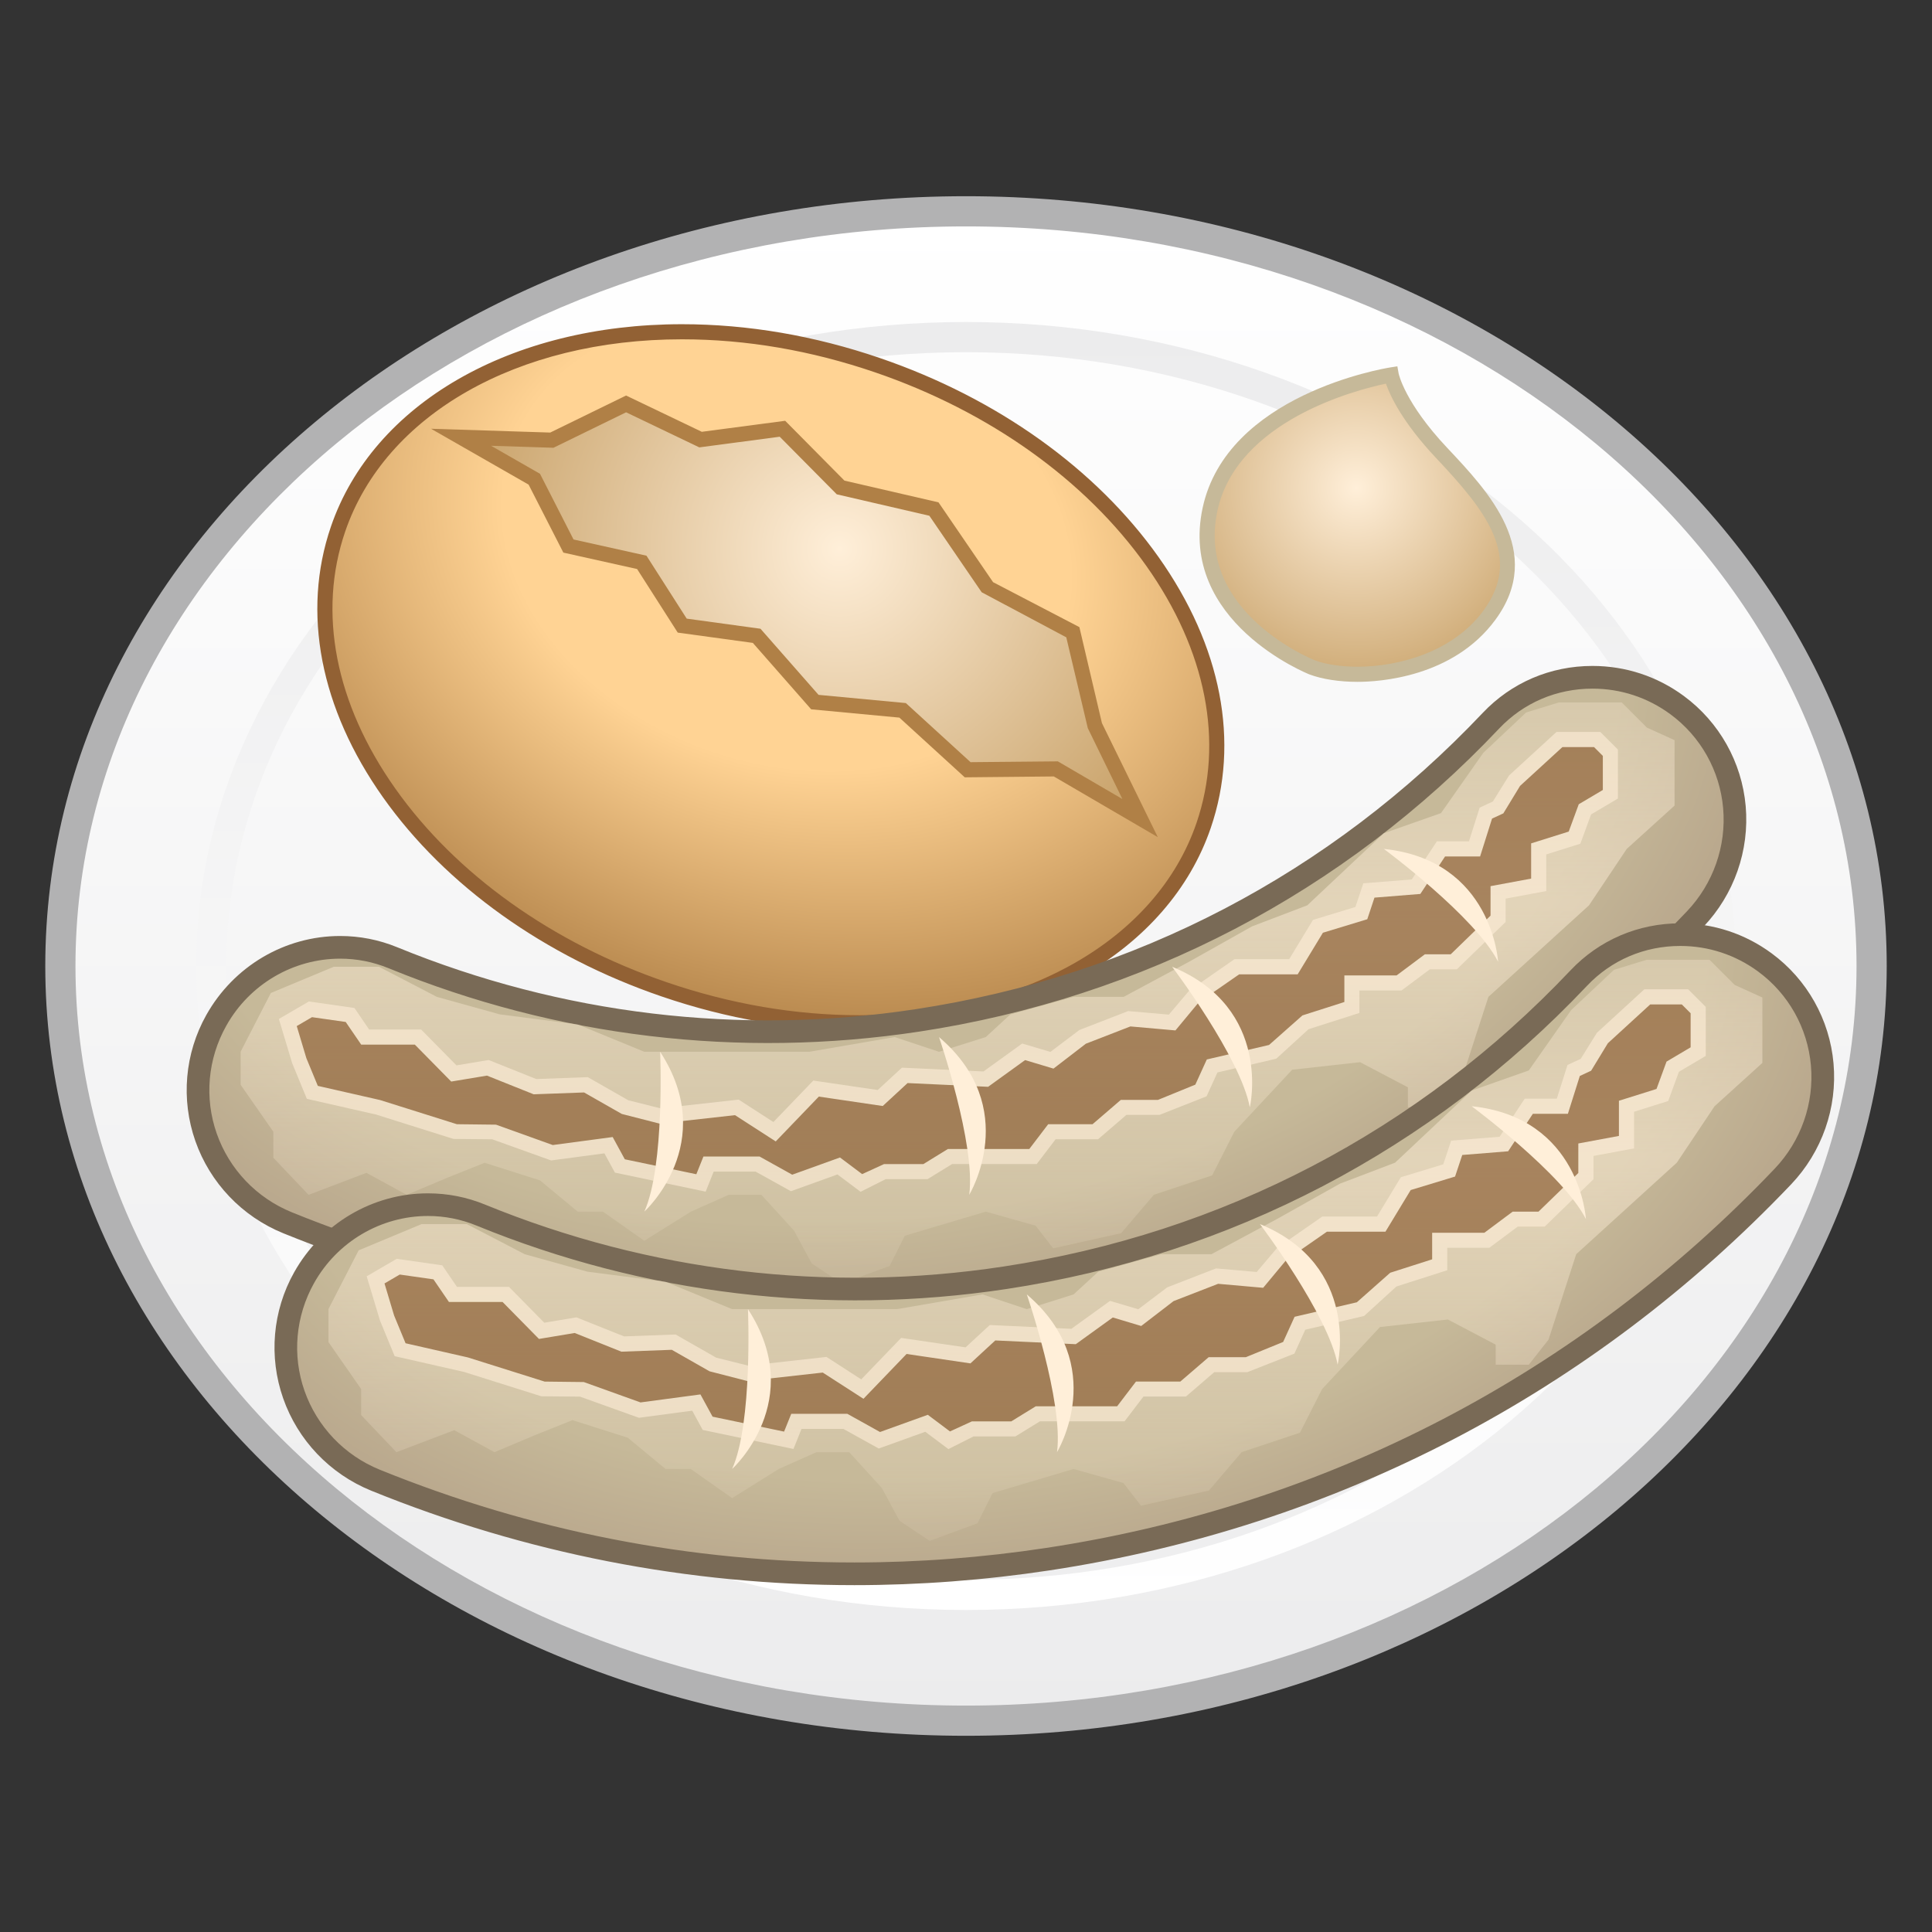 <?xml version="1.0" encoding="UTF-8"?>
<!-- Generated by phantom_svg. -->
<svg width="64px" height="64px" viewBox="0 0 64 64" preserveAspectRatio="none" xmlns="http://www.w3.org/2000/svg" xmlns:xlink="http://www.w3.org/1999/xlink" version="1.1">
  <rect x="0" y="0" width="64" height="64" fill="#333333" stroke="none"/>
  <g>
    <g>
      <linearGradient id='SVGID_1_' gradientUnits='userSpaceOnUse' x1='32' y1='7' x2='32' y2='57'>
        <stop offset='0' style='stop-color:#FFFFFF'/>
        <stop offset='1' style='stop-color:#ECECED'/>
      </linearGradient>
      <ellipse style='fill:url(#SVGID_1_);' cx='32' cy='32' rx='30' ry='25'/>
      <path style='fill:#B2B2B3;' d='M32,57.5C15.182,57.5,1.5,46.061,1.5,32S15.182,6.5,32,6.5
			c16.817,0,30.5,11.439,30.5,25.5S48.817,57.5,32,57.5z M32,7.5C15.733,7.5,2.5,18.491,2.5,32
			c0,13.51,13.233,24.5,29.5,24.5S61.5,45.51,61.5,32C61.5,18.491,48.267,7.5,32,7.5z'/>
    </g>
    <linearGradient id='SVGID_2_' gradientUnits='userSpaceOnUse' x1='32' y1='53.333' x2='32' y2='10.667'>
      <stop offset='0' style='stop-color:#FFFFFF'/>
      <stop offset='1' style='stop-color:#ECECED'/>
    </linearGradient>
    <path style='fill:url(#SVGID_2_);' d='M32,53.333C17.939,53.333,6.5,43.763,6.5,32
		c0-11.763,11.439-21.333,25.5-21.333S57.5,20.237,57.5,32
		C57.5,43.763,46.061,53.333,32,53.333z M32,11.667c-13.509,0-24.5,9.122-24.5,20.333
		S18.491,52.333,32,52.333c13.51,0,24.5-9.121,24.5-20.333S45.51,11.667,32,11.667z'/>
  </g>
  <g>
    <g>
      <radialGradient id='SVGID_3_' cx='26.036' cy='17.936' r='21.607' gradientTransform='matrix(0.953 0.304 -0.233 0.731 5.421 -3.1)' gradientUnits='userSpaceOnUse'>
        <stop offset='0.443' style='stop-color:#FFD394'/>
        <stop offset='1' style='stop-color:#B08046'/>
      </radialGradient>
      <path style='fill:url(#SVGID_3_);' d='M39.872,27.345c-1.955,5.708-9.958,8.138-17.876,5.426
			c-7.918-2.711-12.752-9.537-10.797-15.245s9.958-8.138,17.876-5.426
			S41.827,21.637,39.872,27.345z'/>
      <path style='fill:#926134;' d='M28.48,34.131c-2.181,0-4.39-0.378-6.565-1.123
			c-3.878-1.328-7.154-3.669-9.224-6.591c-2.087-2.947-2.701-6.133-1.729-8.972
			c1.395-4.073,5.959-6.705,11.628-6.705c2.18,0,4.389,0.378,6.565,1.123
			c3.879,1.328,7.154,3.669,9.224,6.591c2.087,2.947,2.701,6.133,1.729,8.972
			C38.714,31.5,34.149,34.131,28.48,34.131z M22.591,11.24
			c-5.453,0-9.831,2.499-11.156,6.367c-0.918,2.683-0.328,5.708,1.664,8.521
			c2.009,2.837,5.198,5.112,8.978,6.407c2.124,0.728,4.278,1.096,6.403,1.096
			c5.452,0,9.83-2.499,11.155-6.367c0.919-2.683,0.328-5.709-1.664-8.521
			c-2.009-2.837-5.197-5.112-8.978-6.407
			C26.871,11.609,24.716,11.24,22.591,11.24z'/>
    </g>
    <g>
      <radialGradient id='SVGID_4_' cx='27.812' cy='18.179' r='13.722' gradientUnits='userSpaceOnUse'>
        <stop offset='0' style='stop-color:#FFEFD9'/>
        <stop offset='0.996' style='stop-color:#C59D62'/>
      </radialGradient>
      <polygon style='fill:url(#SVGID_4_);' points='15.273,14.485 18.281,14.581 20.74,13.38 
			23.207,14.562 25.92,14.203 27.846,16.148 30.937,16.863 32.726,19.477 
			35.539,20.942 36.26,24.011 37.767,27.1 34.975,25.471 32.056,25.5 
			29.901,23.531 26.994,23.258 25.066,21.063 22.6,20.725 21.261,18.629 
			18.832,18.088 17.7,15.875 		'/>
      <path style='fill:#B08046;' d='M38.354,27.732l-3.445-2.011l-2.95,0.029l-2.166-1.978
			l-2.922-0.275l-1.932-2.2l-2.488-0.341l-1.346-2.106l-2.443-0.544l-1.151-2.252
			L14.278,14.203l3.949,0.126l2.512-1.227l2.509,1.202l2.762-0.365l1.963,1.982
			l3.116,0.72l1.808,2.644l2.859,1.489l0.747,3.18L38.354,27.732z
			 M35.042,25.221l2.139,1.248l-1.146-2.348l-0.713-3.009l-2.803-1.493
			l-1.733-2.534L27.719,16.375l-1.89-1.908l-2.664,0.353l-2.425-1.162l-2.406,1.175
			l-2.066-0.066l1.62,0.928l1.111,2.176l2.416,0.537l1.333,2.085l2.444,0.335
			l1.923,2.19l2.892,0.272l2.144,1.958L35.042,25.221z'/>
    </g>
  </g>
  <g>
    <g>
      <radialGradient id='SVGID_5_' cx='29.764' cy='24.773' r='32.157' gradientTransform='matrix(0.986 -0.164 0.105 0.634 -2.205 13.947)' gradientUnits='userSpaceOnUse'>
        <stop offset='0.747' style='stop-color:#C6B999'/>
        <stop offset='1' style='stop-color:#B29E86'/>
      </radialGradient>
      <path style='fill:url(#SVGID_5_);' d='M30.385,33.802c-6.097,0.926-12.048,0.101-17.368-2.076
			c-2.187-0.895-4.694,0.006-5.849,2.068l-0.009,0.017
			c-1.393,2.488-0.272,5.624,2.371,6.697c6.826,2.771,14.459,3.802,22.271,2.617
			c9.676-1.469,18.09-6.097,24.351-12.677c1.97-2.07,1.706-5.395-0.595-7.089
			l-0-0c-1.896-1.397-4.549-1.194-6.167,0.516
			C44.512,29.029,37.944,32.655,30.385,33.802z'/>
      <path style='fill:#796A56;' d='M25.396,43.985c-5.507,0-10.893-1.054-16.008-3.13
			c-1.367-0.555-2.43-1.669-2.917-3.058c-0.483-1.378-0.352-2.897,0.361-4.17
			c0.909-1.623,2.605-2.621,4.436-2.621c0.65,0,1.286,0.125,1.891,0.373
			c5.442,2.228,11.348,2.937,17.17,2.052c7.258-1.102,13.754-4.496,18.788-9.815
			c0.95-1.003,2.241-1.556,3.635-1.556c1.097,0,2.144,0.344,3.028,0.996
			c1.173,0.864,1.92,2.193,2.048,3.646c0.129,1.47-0.383,2.93-1.404,4.003
			c-6.592,6.928-15.087,11.351-24.567,12.79
			C29.717,43.82,27.543,43.985,25.396,43.985z M11.268,31.757
			c-1.56,0-3.005,0.851-3.772,2.222C6.878,35.079,6.767,36.375,7.179,37.549
			c0.416,1.186,1.324,2.138,2.492,2.611c5.025,2.04,10.315,3.075,15.726,3.075
			c2.11,0,4.246-0.162,6.348-0.481c9.313-1.413,17.66-5.759,24.136-12.564
			c0.873-0.918,1.311-2.165,1.2-3.421c-0.109-1.239-0.746-2.372-1.746-3.108
			c-0.755-0.556-1.647-0.849-2.583-0.849c-1.186,0-2.283,0.469-3.09,1.321
			c-5.149,5.442-11.795,8.914-19.22,10.042c-5.956,0.902-12,0.179-17.566-2.1
			C12.36,31.863,11.82,31.757,11.268,31.757z'/>
    </g>
    <linearGradient id='SVGID_6_' gradientUnits='userSpaceOnUse' x1='31.722' y1='23.269' x2='31.722' y2='42.519'>
      <stop offset='0' style='stop-color:#FFEFD9;stop-opacity:0.3'/>
      <stop offset='0.346' style='stop-color:#FFEFD9;stop-opacity:0.5'/>
      <stop offset='1' style='stop-color:#FFEFD9;stop-opacity:0.1'/>
    </linearGradient>
    <polygon style='fill:url(#SVGID_6_);' points='51.638,23.269 53.722,23.269 54.555,24.102 
		55.472,24.519 55.472,26.686 53.888,28.121 52.638,29.99 49.305,33.023 
		48.388,35.852 47.734,36.683 46.638,36.683 46.638,36.019 45.055,35.186 
		42.805,35.436 40.888,37.49 40.154,38.936 38.222,39.58 37.138,40.852 
		34.888,41.352 34.305,40.602 32.655,40.137 29.972,40.936 29.472,41.936 
		27.888,42.519 26.888,41.852 26.305,40.769 25.222,39.58 24.138,39.58 
		22.888,40.137 21.344,41.102 19.972,40.137 19.138,40.137 17.888,39.102 
		16.055,38.519 14.805,39.019 13.472,39.58 12.138,38.852 10.222,39.58 
		9.055,38.352 9.055,37.49 7.972,35.936 7.972,34.838 8.972,32.894 
		11.055,32.026 12.555,32.026 14.472,33.023 16.555,33.602 19.138,33.936 
		21.344,34.842 23.555,34.842 26.805,34.842 29.638,34.354 31.106,34.842 
		32.655,34.354 33.472,33.602 35.555,33.023 37.222,33.023 39.388,31.86 
		41.479,30.686 43.305,29.99 45.842,27.602 47.734,26.936 49.138,24.936 
		50.555,23.602 	'/>
    <g style='opacity:0.6;'>
      <polygon style='fill:#804F21;' points='51.659,24.498 52.909,24.498 53.347,24.936 
			53.347,26.311 52.503,26.811 52.159,27.748 50.972,28.121 50.972,29.311 
			49.627,29.561 49.627,30.436 48.159,31.86 47.284,31.86 46.347,32.561 
			44.784,32.561 44.784,33.373 43.222,33.873 42.159,34.842 40.154,35.311 
			39.784,36.123 38.409,36.683 37.222,36.683 36.284,37.49 34.847,37.49 
			34.222,38.311 33.159,38.311 31.472,38.311 30.659,38.811 29.284,38.811 
			28.534,39.186 27.784,38.623 26.222,39.186 25.097,38.561 23.472,38.561 
			23.222,39.186 20.534,38.623 20.159,37.936 18.284,38.186 16.347,37.49 
			15.097,37.49 12.534,36.683 10.347,36.186 9.909,35.123 9.534,33.873 
			10.284,33.436 11.597,33.623 12.097,34.354 13.847,34.354 15.034,35.561 
			16.159,35.373 17.722,35.998 19.409,35.936 20.722,36.683 21.861,36.967 
			24.409,36.683 25.659,37.49 27.034,36.061 29.159,36.373 29.972,35.623 
			32.655,35.748 33.909,34.842 34.847,35.123 35.847,34.354 37.409,33.748 
			38.829,33.873 39.535,33.023 40.972,32.026 42.847,32.026 43.659,30.686 
			45.097,30.248 45.347,29.498 46.909,29.373 47.734,28.121 48.847,28.121 
			49.222,26.936 49.627,26.748 50.159,25.873 		'/>
      <path style='fill:#FFEFD9;' d='M28.508,39.479l-0.766-0.574l-1.542,0.555l-1.168-0.648h-1.391
			l-0.265,0.663L20.37,38.844l-0.348-0.638l-1.765,0.235l-1.954-0.701l-1.282-0.012
			l-2.562-0.807l-2.294-0.521l-0.487-1.183l-0.44-1.462l0.995-0.58l1.508,0.216
			l0.487,0.713h1.723l1.17,1.188l1.066-0.178l1.578,0.631l1.706-0.063
			l1.344,0.767l1.062,0.265l2.592-0.288l1.151,0.743l1.322-1.374l2.134,0.313
			l0.802-0.74l2.701,0.126l1.283-0.926l0.934,0.278l0.96-0.726l1.617-0.627
			l1.348,0.118l0.672-0.795l1.501-1.042h1.812l0.789-1.301l1.405-0.428
			l0.262-0.784l1.605-0.128l0.832-1.263h1.063l0.354-1.116l0.437-0.202
			l0.537-0.864l1.571-1.441h1.451l0.584,0.584v1.621l-0.89,0.527l-0.355,0.97
			l-1.13,0.355v1.214l-1.345,0.25v0.773l-1.616,1.568h-0.894l-0.938,0.701h-1.396
			v0.745l-1.685,0.539l-1.07,0.977l-1.948,0.455l-0.36,0.791l-1.562,0.616
			h-1.095l-0.938,0.807h-1.406l-0.625,0.82h-2.803l-0.812,0.5h-1.387L28.508,39.479z
			 M23.302,38.311h1.859l1.082,0.602l1.583-0.57l0.734,0.551l0.724-0.332h1.304
			l0.812-0.5h2.697l0.625-0.82h1.469l0.938-0.807h1.231l1.237-0.505l0.38-0.834
			l2.062-0.48l1.106-0.979l1.389-0.444v-0.88h1.729l0.938-0.701h0.856
			l1.319-1.28v-0.977l1.345-0.25V27.938l1.245-0.391l0.332-0.905l0.798-0.473v-1.129
			l-0.291-0.291h-1.049l-1.402,1.285l-0.554,0.91l-0.374,0.173l-0.396,1.255
			h-1.161l-0.818,1.241l-1.52,0.122l-0.238,0.716l-1.47,0.447l-0.836,1.378h-1.938
			l-1.344,0.933L38.938,34.134l-1.492-0.132l-1.475,0.572l-1.073,0.825l-0.941-0.282
			l-1.225,0.885l-2.667-0.124l-0.823,0.76L27.125,36.326l-1.428,1.485l-1.349-0.87
			L21.844,37.22l-1.246-0.319l-1.25-0.712L17.678,36.25l-1.547-0.619l-1.184,0.197
			l-1.205-1.224h-1.777l-0.513-0.75l-1.117-0.159l-0.505,0.295l0.318,1.061
			l0.38,0.92l2.062,0.469l2.545,0.801l1.296,0.015l1.88,0.675l1.985-0.265
			l0.402,0.737l2.369,0.495L23.302,38.311z'/>
    </g>
    <g>
      <path style='fill:#FFEFD9;' d='M49.627,31.86c0,0-0.189-3.365-3.786-3.739
			C45.842,28.121,48.87,30.364,49.627,31.86z'/>
      <path style='fill:#FFEFD9;' d='M38.829,32.026c0,0,2.27,3.009,2.573,4.658
			C41.402,36.683,42.173,33.402,38.829,32.026'/>
      <path style='fill:#FFEFD9;' d='M31.106,34.354c0,0,1.224,3.564,1.001,5.226
			C32.106,39.58,33.857,36.7,31.106,34.354'/>
      <path style='fill:#FFEFD9;' d='M21.868,34.842c0,0,0.162,3.765-0.524,5.295
			C21.344,40.137,23.84,37.873,21.868,34.842'/>
    </g>
  </g>
  <g>
    <g>
      <radialGradient id='SVGID_7_' cx='32.673' cy='33.297' r='32.157' gradientTransform='matrix(0.986 -0.164 0.105 0.634 -3.063 17.545)' gradientUnits='userSpaceOnUse'>
        <stop offset='0.747' style='stop-color:#C6B999'/>
        <stop offset='1' style='stop-color:#B29E86'/>
      </radialGradient>
      <path style='fill:url(#SVGID_7_);' d='M33.294,42.327c-6.097,0.926-12.048,0.101-17.368-2.076
			c-2.187-0.895-4.694,0.006-5.849,2.068l-0.009,0.017
			c-1.393,2.488-0.272,5.624,2.371,6.697c6.826,2.771,14.459,3.802,22.271,2.617
			c9.676-1.469,18.09-6.097,24.351-12.677c1.97-2.07,1.706-5.395-0.595-7.089
			l-0-0c-1.896-1.397-4.549-1.194-6.167,0.516
			C47.421,37.553,40.853,41.18,33.294,42.327z'/>
      <path style='fill:#796A56;' d='M28.304,52.51c-5.507,0-10.892-1.053-16.007-3.129
			c-1.367-0.556-2.431-1.671-2.917-3.06c-0.483-1.377-0.352-2.896,0.361-4.169
			c0.909-1.623,2.605-2.621,4.437-2.621c0.65,0,1.286,0.125,1.891,0.373
			c5.444,2.228,11.351,2.937,17.17,2.052c7.259-1.102,13.756-4.495,18.788-9.814
			c0.95-1.003,2.241-1.556,3.636-1.556c1.096,0,2.143,0.344,3.027,0.996
			c1.173,0.864,1.92,2.193,2.048,3.646c0.129,1.471-0.383,2.93-1.404,4.004
			c-6.594,6.928-15.089,11.35-24.566,12.789
			C32.626,52.345,30.452,52.51,28.304,52.51z M14.177,40.281
			c-1.56,0-3.005,0.852-3.773,2.222c-0.616,1.101-0.729,2.396-0.317,3.57
			c0.416,1.186,1.324,2.138,2.492,2.612c5.025,2.04,10.315,3.074,15.725,3.074
			c2.11,0,4.246-0.162,6.348-0.481c9.312-1.413,17.658-5.758,24.137-12.564
			c0.873-0.917,1.311-2.164,1.2-3.421c-0.109-1.238-0.746-2.372-1.746-3.108
			c-0.755-0.556-1.647-0.849-2.582-0.849c-1.187,0-2.284,0.469-3.091,1.322
			c-5.148,5.441-11.795,8.913-19.22,10.041
			c-5.955,0.902-11.998,0.18-17.567-2.101C15.27,40.388,14.729,40.281,14.177,40.281
			z'/>
    </g>
    <linearGradient id='SVGID_8_' gradientUnits='userSpaceOnUse' x1='34.631' y1='31.794' x2='34.631' y2='51.044'>
      <stop offset='0' style='stop-color:#FFEFD9;stop-opacity:0.3'/>
      <stop offset='0.346' style='stop-color:#FFEFD9;stop-opacity:0.5'/>
      <stop offset='1' style='stop-color:#FFEFD9;stop-opacity:0.1'/>
    </linearGradient>
    <polygon style='fill:url(#SVGID_8_);' points='54.547,31.794 56.631,31.794 57.464,32.627 
		58.381,33.044 58.381,35.21 56.797,36.646 55.547,38.515 52.214,41.547 
		51.297,44.377 50.643,45.208 49.547,45.208 49.547,44.544 47.964,43.71 
		45.714,43.96 43.797,46.014 43.063,47.46 41.131,48.105 40.047,49.377 
		37.797,49.877 37.214,49.127 35.564,48.662 32.881,49.46 32.381,50.46 
		30.797,51.044 29.797,50.377 29.214,49.294 28.131,48.105 27.047,48.105 
		25.797,48.662 24.253,49.627 22.881,48.662 22.047,48.662 20.797,47.627 
		18.964,47.044 17.714,47.544 16.381,48.105 15.047,47.377 13.131,48.105 
		11.964,46.877 11.964,46.014 10.881,44.46 10.881,43.363 11.881,41.419 
		13.964,40.55 15.464,40.55 17.381,41.547 19.464,42.127 22.047,42.46 
		24.253,43.367 26.464,43.367 29.714,43.367 32.547,42.879 34.014,43.367 
		35.564,42.879 36.381,42.127 38.464,41.547 40.131,41.547 42.297,40.384 
		44.388,39.21 46.214,38.515 48.75,36.127 50.643,35.46 52.047,33.46 
		53.464,32.127 	'/>
    <g style='opacity:0.6;'>
      <polygon style='fill:#804F21;' points='54.568,33.023 55.818,33.023 56.256,33.46 
			56.256,34.835 55.412,35.335 55.068,36.273 53.881,36.646 53.881,37.835 
			52.536,38.085 52.536,38.96 51.068,40.384 50.193,40.384 49.256,41.085 
			47.693,41.085 47.693,41.898 46.131,42.398 45.068,43.367 43.063,43.835 
			42.693,44.648 41.318,45.208 40.131,45.208 39.193,46.014 37.756,46.014 
			37.131,46.835 36.068,46.835 34.381,46.835 33.568,47.335 32.193,47.335 
			31.443,47.71 30.693,47.148 29.131,47.71 28.006,47.085 26.381,47.085 
			26.131,47.71 23.443,47.148 23.068,46.46 21.193,46.71 19.256,46.014 
			18.006,46.014 15.443,45.208 13.256,44.71 12.818,43.648 12.443,42.398 
			13.193,41.96 14.506,42.148 15.006,42.879 16.756,42.879 17.943,44.085 
			19.068,43.898 20.631,44.523 22.318,44.46 23.631,45.208 24.77,45.492 
			27.318,45.208 28.568,46.014 29.943,44.585 32.068,44.898 32.881,44.148 
			35.564,44.273 36.818,43.367 37.756,43.648 38.756,42.879 40.318,42.273 
			41.738,42.398 42.444,41.547 43.881,40.55 45.756,40.55 46.568,39.21 
			48.006,38.773 48.256,38.023 49.818,37.898 50.643,36.646 51.756,36.646 
			52.131,35.46 52.536,35.273 53.068,34.398 		'/>
      <path style='fill:#FFEFD9;' d='M31.417,48.003l-0.766-0.574l-1.542,0.555l-1.168-0.648h-1.391
			l-0.265,0.663l-3.006-0.63l-0.348-0.638l-1.765,0.235l-1.954-0.701
			l-1.282-0.012l-2.562-0.807l-2.294-0.521l-0.487-1.183l-0.44-1.462l0.995-0.58
			l1.508,0.216l0.487,0.713h1.723l1.17,1.188l1.066-0.178l1.578,0.631
			l1.706-0.063l1.344,0.767l1.063,0.265l2.591-0.289l1.152,0.744l1.322-1.374
			l2.134,0.313l0.802-0.74l2.702,0.126l1.282-0.926l0.934,0.278l0.96-0.726
			l1.617-0.627l1.348,0.118l0.672-0.794l1.501-1.043h1.812l0.789-1.301
			l1.405-0.428l0.262-0.785l1.605-0.128l0.832-1.263h1.063l0.354-1.116
			l0.437-0.202l0.537-0.864l1.571-1.44h1.451l0.584,0.584v1.621l-0.89,0.527
			l-0.355,0.969l-1.13,0.355v1.214l-1.345,0.25v0.772l-1.616,1.569h-0.894
			l-0.938,0.7h-1.396v0.745l-1.685,0.539l-1.07,0.977l-1.949,0.455l-0.359,0.791
			l-1.562,0.616h-1.095l-0.938,0.807h-1.406l-0.625,0.82h-2.804l-0.812,0.5h-1.387
			L31.417,48.003z M26.211,46.835h1.859l1.082,0.602l1.583-0.57l0.734,0.551
			l0.724-0.332h1.305l0.812-0.5h2.696l0.625-0.82h1.469l0.938-0.807h1.231l1.237-0.505
			l0.379-0.834l2.062-0.48l1.106-0.979l1.389-0.444v-0.88h1.729l0.938-0.7h0.856
			l1.319-1.28v-0.978l1.345-0.25v-1.165l1.245-0.391l0.332-0.906l0.798-0.473v-1.129
			l-0.291-0.291h-1.049l-1.402,1.285l-0.554,0.91l-0.374,0.173l-0.396,1.255
			h-1.161l-0.818,1.241l-1.52,0.122l-0.238,0.715l-1.47,0.447l-0.836,1.379h-1.938
			l-1.344,0.934l-0.769,0.925l-1.492-0.132l-1.475,0.572l-1.073,0.825l-0.941-0.282
			l-1.226,0.885l-2.667-0.124l-0.823,0.76l-2.116-0.312l-1.428,1.485
			l-1.348-0.869l-2.504,0.279l-1.247-0.321l-1.25-0.712l-1.669,0.062l-1.547-0.619
			l-1.184,0.197l-1.205-1.224h-1.777l-0.513-0.75l-1.117-0.159l-0.505,0.295
			l0.318,1.061l0.38,0.92l2.062,0.469l2.545,0.801l1.296,0.015l1.88,0.675
			l1.985-0.265l0.402,0.737l2.369,0.495L26.211,46.835z'/>
    </g>
    <g>
      <path style='fill:#FFEFD9;' d='M52.536,40.384c0,0-0.189-3.365-3.786-3.739
			C48.75,36.646,51.779,38.889,52.536,40.384z'/>
      <path style='fill:#FFEFD9;' d='M41.738,40.55c0,0,2.27,3.009,2.573,4.658
			C44.311,45.208,45.082,41.927,41.738,40.55'/>
      <path style='fill:#FFEFD9;' d='M34.014,42.879c0,0,1.224,3.564,1.001,5.226
			C35.015,48.105,36.766,45.225,34.014,42.879'/>
      <path style='fill:#FFEFD9;' d='M24.777,43.367c0,0,0.162,3.765-0.524,5.295
			C24.253,48.662,26.749,46.398,24.777,43.367'/>
    </g>
  </g>
  <g>
    <radialGradient id='SVGID_9_' cx='45.179' cy='16.152' r='7.69' gradientTransform='matrix(0.96 -0.282 0.282 0.96 -2.995 13.401)' gradientUnits='userSpaceOnUse'>
      <stop offset='0' style='stop-color:#FFEFD9'/>
      <stop offset='0.996' style='stop-color:#C59D62'/>
    </radialGradient>
    <path style='fill:url(#SVGID_9_);' d='M46.086,12.42c0,0,0.181,1.005,1.674,2.589
		s3.064,3.349,1.577,5.374c-1.487,2.025-4.555,2.223-5.874,1.724
		c0,0-4.159-1.62-3.378-5.236C40.865,13.254,46.086,12.42,46.086,12.42z'/>
    <path style='fill:#C6B999;' d='M44.97,22.587c-0.608,0-1.175-0.088-1.596-0.247
		c-0.046-0.018-4.351-1.742-3.534-5.522c0.808-3.74,5.986-4.609,6.207-4.645
		l0.242-0.039l0.043,0.241c0.002,0.008,0.201,0.967,1.609,2.461
		c1.37,1.454,3.247,3.445,1.597,5.693C48.138,22.438,45.688,22.587,44.97,22.587z
		 M45.91,12.708c-0.973,0.205-4.935,1.217-5.582,4.214
		c-0.727,3.369,3.186,4.935,3.226,4.95c0.363,0.138,0.867,0.214,1.416,0.214
		c1.356,0,3.163-0.487,4.166-1.853c1.3-1.771,0.12-3.274-1.558-5.055
		C46.461,13.995,46.052,13.113,45.91,12.708z'/>
  </g>
  <g>
  </g>
  <g>
  </g>
  <g>
  </g>
  <g>
  </g>
  <g>
  </g>
  <g>
  </g>
</svg>